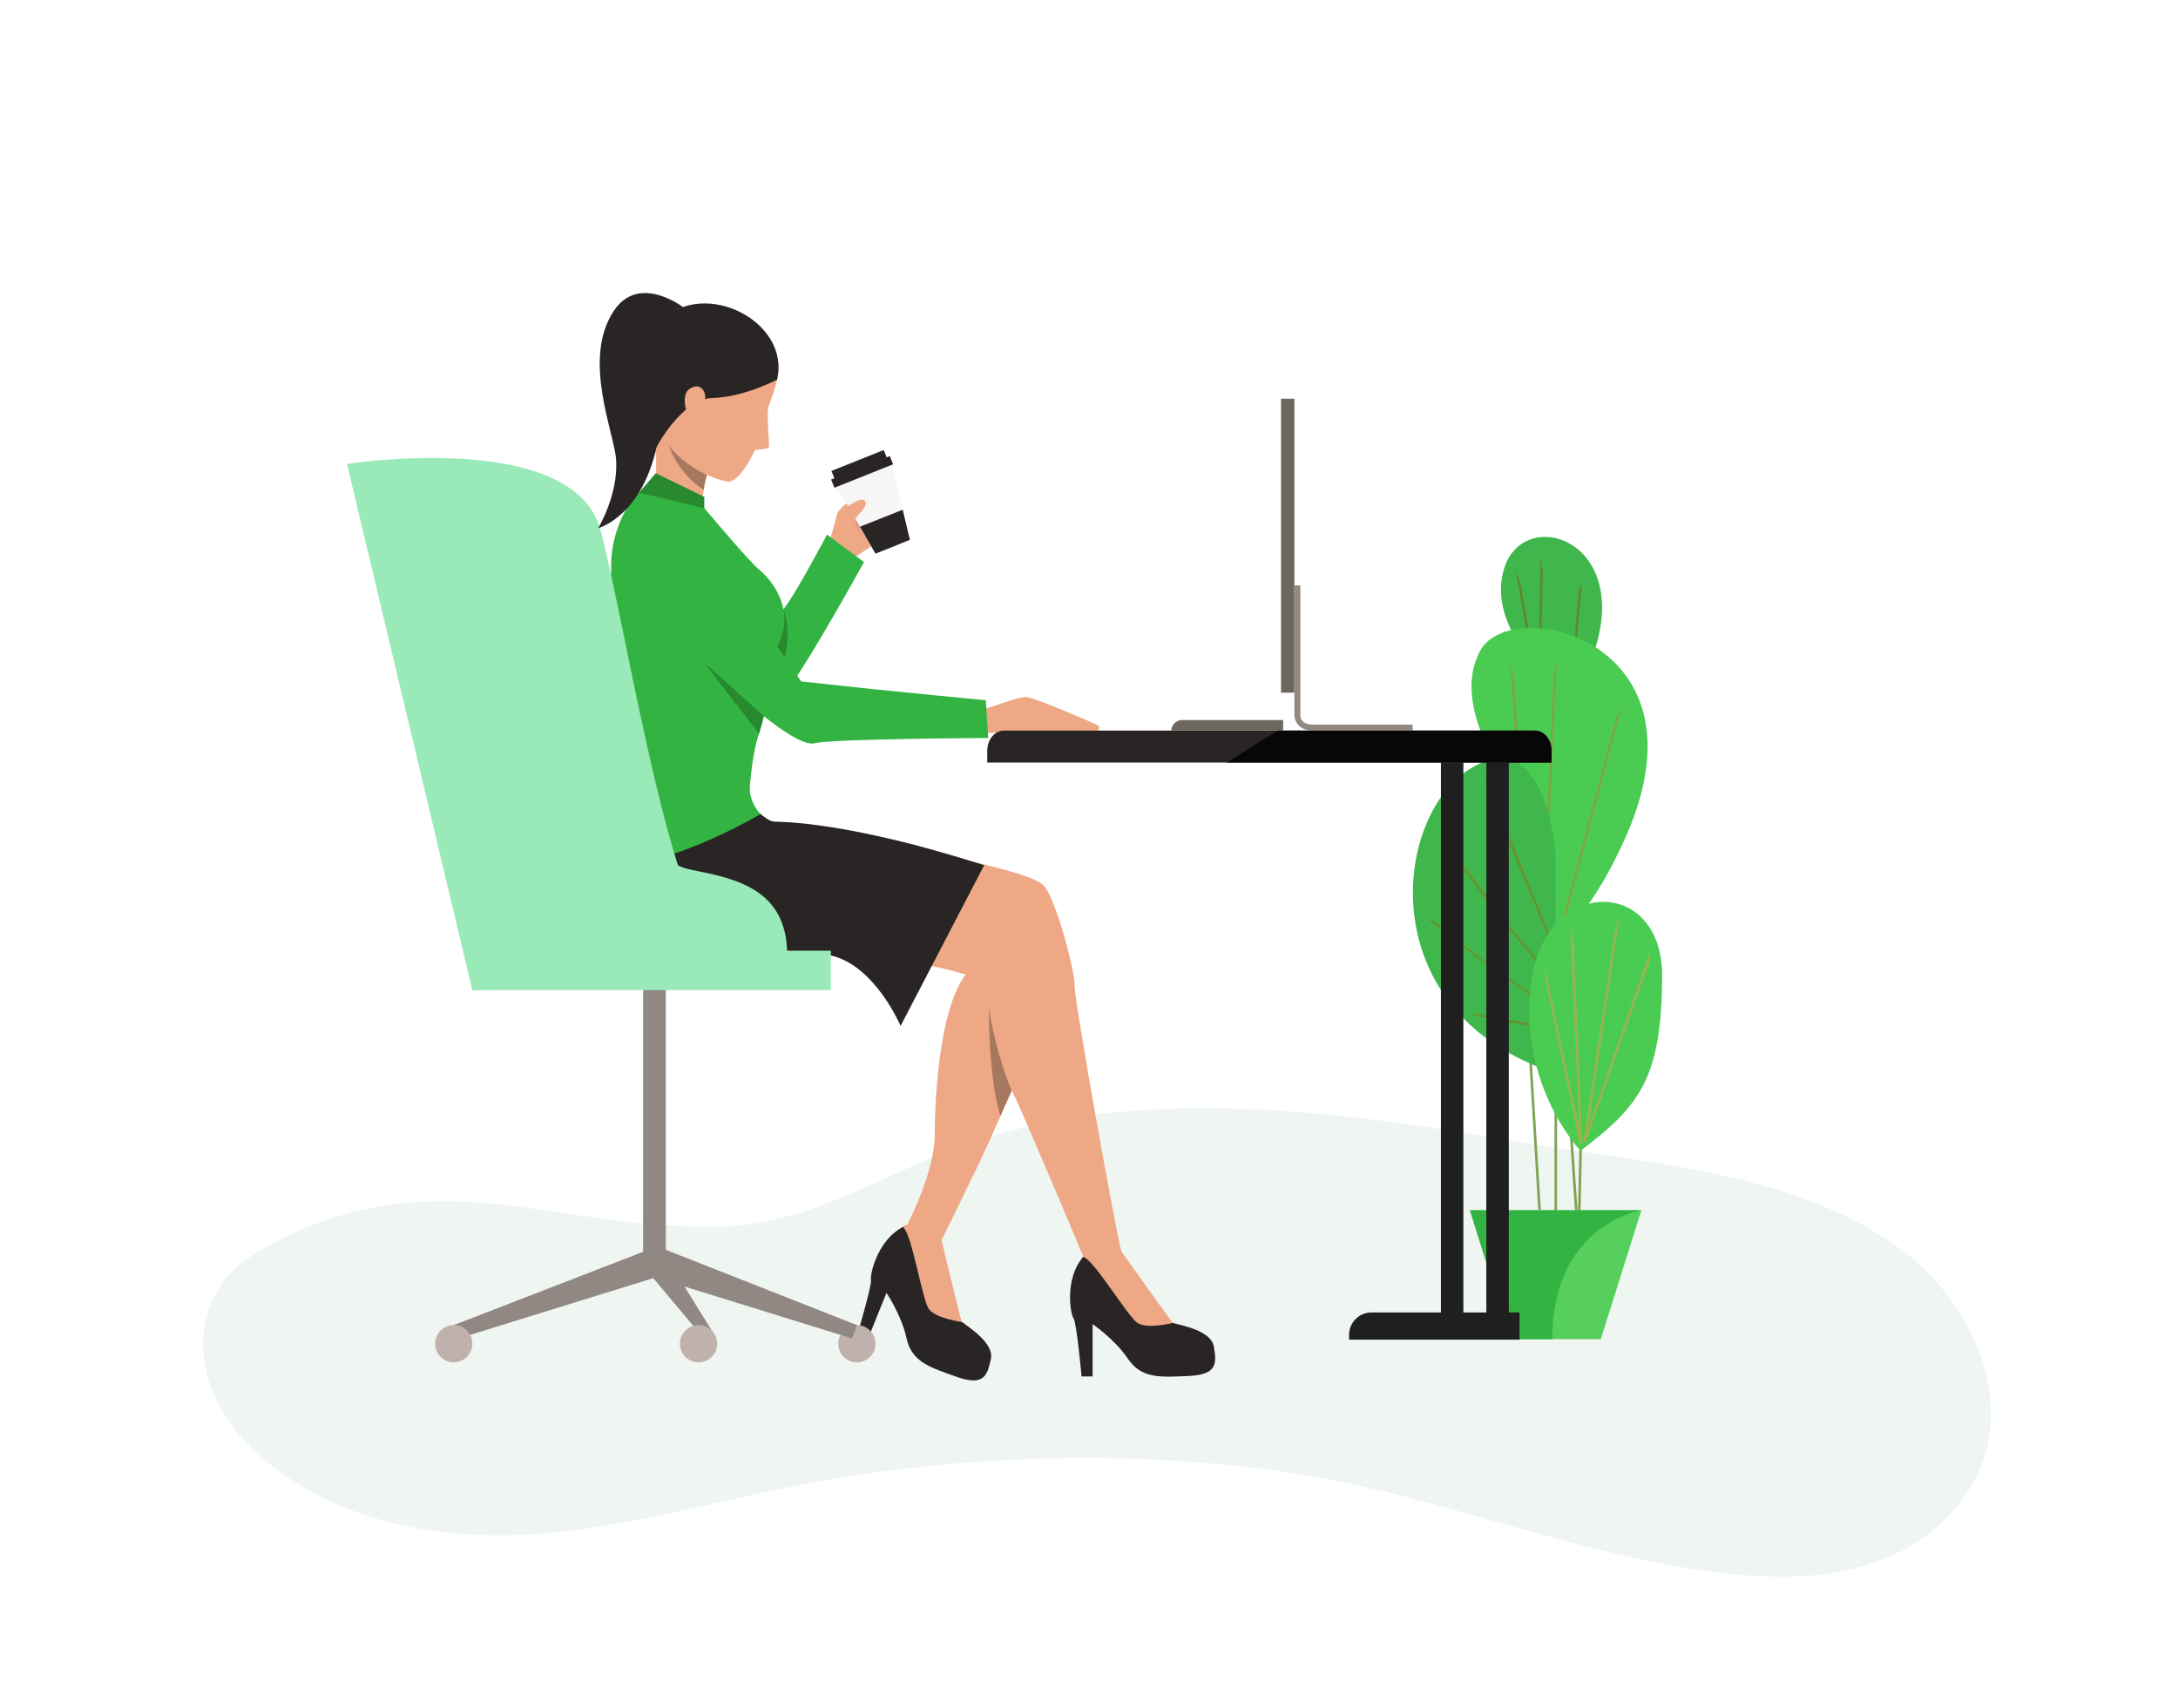 <?xml version="1.0" encoding="utf-8"?>
<!-- Generator: Adobe Illustrator 19.2.0, SVG Export Plug-In . SVG Version: 6.00 Build 0)  -->
<svg version="1.1" id="Слой_1" xmlns="http://www.w3.org/2000/svg" xmlns:xlink="http://www.w3.org/1999/xlink" x="0px" y="0px"
	 viewBox="0 0 912 715.5" style="enable-background:new 0 0 912 715.5;" xml:space="preserve">
<style type="text/css">
	.st0{opacity:0.64;fill:#E6EFE8;}
	.st1{fill:#81A358;}
	.st2{fill:#3FB74C;}
	.st3{fill:#60892C;}
	.st4{fill:#4ACC53;}
	.st5{fill:#7BA840;}
	.st6{fill:#699331;}
	.st7{fill:#9EB24E;}
	.st8{fill:#56CF5E;}
	.st9{filter:url(#Adobe_OpacityMaskFilter);}
	.st10{filter:url(#Adobe_OpacityMaskFilter_1_);}
	.st11{mask:url(#SVGID_1_);fill:url(#SVGID_2_);}
	.st12{fill:#33B442;}
	.st13{fill:#454342;}
	.st14{fill:#EEA886;}
	.st15{fill:#918783;}
	.st16{fill:#282524;}
	.st17{fill:#DB9C7C;}
	.st18{fill:#28892F;}
	.st19{fill:#A77860;}
	.st20{fill:#99EAB8;}
	.st21{fill:#BFB2AC;}
	.st22{fill:#F7F6F5;}
	.st23{fill:#1F1F1F;}
	.st24{fill:#6E6760;}
	.st25{fill:#918880;}
	.st26{fill:#070707;}
</style>
<path class="st0" d="M343.3,620.4C297,628.6,251.6,644,204.2,643c-31.4-0.7-63.4-8.7-88.5-27.6c-12-9-22.4-20.7-27.5-34.8
	c-5.1-14.1-4.1-30.8,4.7-43c5.9-8.1,14.6-13.5,23.5-18c67.9-34.6,118.2-3.6,186.9-5.9c34.6-1.2,64.3-20.4,95.8-32.4
	c72.1-27.5,157.7-16.7,231.7-3.8c54,9.4,118.5,11.9,164.3,45.1c28.6,20.7,47.5,59.4,34.2,92.1c-6.5,16-19.9,28.7-35.5,36.1
	c-22.4,10.7-48.3,10.9-72.9,8c-61.7-7.3-119.4-32.9-180.7-42C476.5,607.3,406.5,609.1,343.3,620.4z"/>
<g>
	<g>
		<g>
			
				<rect x="656.4" y="419.2" transform="matrix(0.998 -6.740849e-02 6.740849e-02 0.998 -29.783 45.34)" class="st1" width="1.1" height="89.5"/>
		</g>
		<g>
			
				<rect x="636.9" y="264.4" transform="matrix(0.998 -6.035525e-02 6.035525e-02 0.998 -22.12 39.176)" class="st1" width="1.1" height="242.6"/>
		</g>
		<g>
			<rect x="650.9" y="229.5" class="st1" width="1.1" height="282.5"/>
		</g>
		<g>
			
				<rect x="578.4" y="424.9" transform="matrix(2.239721e-02 -1 1 2.239721e-02 222.827 1078.675)" class="st1" width="169.2" height="1.1"/>
		</g>
		<g>
			<path class="st2" d="M650.8,287.3c0,0-29.4-25-20.7-50c8.7-25,51.7-11.5,38.1,33.6C668.2,270.9,663.8,282.5,650.8,287.3z"/>
		</g>
		<g>
			<polygon class="st3" points="659.7,274.7 658.7,274.6 661,247.8 662.4,243.8 			"/>
		</g>
		<g>
			<polygon class="st3" points="645.3,275.3 644.2,275.3 645.1,232.9 646,239.7 			"/>
		</g>
		<g>
			<polygon class="st3" points="639.9,268.4 634.7,239.3 636.6,243.8 640.9,268.2 			"/>
		</g>
		<g>
			<path class="st4" d="M632.2,328.4c0,0-25.5-32.9-12.2-56.2c13.2-23.3,98.5-4,60,80c-38.5,84-68.3,27.5-68.3,27.5L632.2,328.4z"/>
		</g>
		<g>
			<polygon class="st5" points="654.5,388.4 653.5,388.1 676.6,301.1 679.4,294.8 			"/>
		</g>
		<g>
			<polygon class="st5" points="647.2,380.1 646.1,380.1 650.6,282 651.9,276.5 			"/>
		</g>
		<g>
			<polygon class="st5" points="636.9,348 632.5,277.8 634,283.7 638,347.9 			"/>
		</g>
		<g>
			<path class="st2" d="M651.4,358c0,0-3.8-56.5-36.3-35.7c-32.4,20.8-40.4,102.4,36.3,127.2V358z"/>
		</g>
		<g>
			<polygon class="st6" points="656.5,412.3 623.6,333 622,326.3 657.4,411.9 			"/>
		</g>
		<g>
			<path class="st6" d="M661.8,417.9c-2.9-0.1-7.8-3.8-14.8-11.2c-5.5-5.8-12.2-13.8-20.1-23.9c-13.3-17.1-21.5-29-21.6-29.2l-3-6
				c0.1,0.2,12.1,17.5,25.4,34.6c22.1,28.5,30.8,34.6,34.1,34.7L661.8,417.9z"/>
		</g>
		<g>
			<path class="st6" d="M666.7,428.6c-6.8,0-20.6-7.5-41.1-22.3c-15.2-11-28.7-22.1-28.8-22.2l4.2,2.1c5.1,4.2,50,41.4,65.7,41.4
				V428.6z"/>
		</g>
		<g>
			<path class="st6" d="M620.9,425c0.8,0.4,5.7,1.3,18.4,3.4c7.1,1.2,24.2,4.1,31.6,4.2l0,1.1c-7.6-0.2-25.1-3.1-32.3-4.3
				c-5.8-1-11.8-2.1-16.2-3c-7.2-1.4-7.4-1.7-7.6-1.9L620.9,425z"/>
		</g>
		<g>
			<path class="st4" d="M661.8,482c0,0-26.8-28.2-20.5-71.6c6.3-43.4,55.1-43.3,54.7-1.2C695.7,451.4,686.8,463.1,661.8,482z"/>
		</g>
		<g>
			<polygon class="st7" points="663.9,478.6 663,478.3 676.3,389.7 678.2,383.7 664.9,472.8 690.6,399.6 690.8,402.3 			"/>
		</g>
		<g>
			<polygon class="st7" points="661.5,479.3 647.2,410.6 647,405.4 661.3,472.9 657.5,387.4 659,396.1 662.5,479 			"/>
		</g>
		<polygon class="st8" points="687.3,506.9 670.3,560.9 632.4,560.9 615.5,506.9 		"/>
		<defs>
			<filter id="Adobe_OpacityMaskFilter" filterUnits="userSpaceOnUse" x="615.5" y="506.9" width="71.8" height="54">
				<feFlood  style="flood-color:white;flood-opacity:1" result="back"/>
				<feBlend  in="SourceGraphic" in2="back" mode="normal"/>
			</filter>
		</defs>
		<mask maskUnits="userSpaceOnUse" x="615.5" y="506.9" width="71.8" height="54" id="SVGID_1_">
			<g class="st9">
				<defs>
					<filter id="Adobe_OpacityMaskFilter_1_" filterUnits="userSpaceOnUse" x="615.5" y="506.9" width="71.8" height="54">
						<feFlood  style="flood-color:white;flood-opacity:1" result="back"/>
						<feBlend  in="SourceGraphic" in2="back" mode="normal"/>
					</filter>
				</defs>
				<mask maskUnits="userSpaceOnUse" x="615.5" y="506.9" width="71.8" height="54" id="SVGID_1_">
					<g class="st10">
					</g>
				</mask>
				<linearGradient id="SVGID_2_" gradientUnits="userSpaceOnUse" x1="615.474" y1="533.893" x2="687.297" y2="533.893">
					<stop  offset="0" style="stop-color:#FFFFFF"/>
					<stop  offset="0.995" style="stop-color:#000000"/>
				</linearGradient>
				<path class="st11" d="M687.3,506.9c0,0-37.3,5.9-37.3,54h-17.5l-17-54H687.3z"/>
			</g>
		</mask>
		<path class="st12" d="M687.3,506.9c0,0-37.3,5.9-37.3,54h-17.5l-17-54H687.3z"/>
		<path class="st13" d="M626.1,565.1L626.1,565.1C626.1,565.1,626.1,565.1,626.1,565.1L626.1,565.1z"/>
	</g>
	<path class="st14" d="M403.8,295.6c0,0,5.4,1.1,8,1.2c2.6,0.1,14.5-5.3,18.3-4.8c3.8,0.5,28.7,11.1,29.8,11.9
		c1.1,0.8-0.5,2.5-0.5,2.5l-57.1,0.7L403.8,295.6z"/>
	<rect x="269.3" y="411.3" class="st15" width="9.5" height="120.4"/>
	<path class="st16" d="M393.8,517.5c0,0,0.1,5.3,1.8,11.5c1.3,4.5,3.8,22.1,7.1,24.6c3.2,2.5,13.7,9,12.2,15.7
		c-1.5,6.7-2.8,11.4-14.2,7.4c-11.3-4-18.9-6.2-21.1-16.2c-2.2-9.9-8.4-19-8.4-19l-8.2,20.3l-4.3-1.7c0,0,6.5-22,6-23.9
		c-0.6-2,3-19.4,16.7-23.7C395.1,508.2,393.8,517.5,393.8,517.5z"/>
	<path class="st16" d="M469.4,523.9c0,0,2.1,4.9,6,10c2.9,3.7,11.8,19.1,15.7,20.2c3.9,1.1,16.1,3.2,17.2,10
		c1.1,6.8,1.6,11.6-10.4,12.2c-12,0.5-19.8,1.3-25.6-7.2c-5.7-8.4-14.8-14.5-14.8-14.5v21.9h-4.6c0,0-2.1-22.8-3.4-24.4
		c-1.3-1.6-4.5-19.1,6.6-28.2C467.1,514.8,469.4,523.9,469.4,523.9z"/>
	<path class="st14" d="M347.6,226c0,0,2.7-9.4,2.9-10.7c0.3-1.2,2.8-3.7,5.9-6.2c3.1-2.6,8.5-4.6,9.2-4.4c0.7,0.2,1.4,0.1,2.5,1.5
		c1.1,1.4,1.2,3.2,1.2,3.2s2.2,1.1,2.2,3.3c0,0,2,1.1,1.6,3.7c0,0,1.9,1.2,1.5,3c0,0-2.5,2.5-3.2,3.6c-0.7,1.2-6.3,5.9-12.3,9.6
		C359.1,232.7,351.4,238.5,347.6,226z"/>
	<path class="st12" d="M254.3,242.3c3.8-6.1,8.8-8.8,24.7,2.2c15.9,11,12.2,8.9,16,12.4c3.8,3.5,20.5,12.2,20.5,12.2
		s9.8-9.7,14.5-16.6c5.3-7.8,16.3-28.6,16.3-28.6l15.5,11.5c0,0-30,54.5-36.3,58.5c-6.3,4-25.2-2.7-35-6.9
		c-9.8-4.1-20.3-9.5-24.7-10.6C261.2,275.3,244.5,258.2,254.3,242.3z"/>
	<path class="st17" d="M364.8,205.4c0,0-7.8,6.7-6.9,8.1c0.9,1.4,2.1,1.3,2.1,1.3l-2,4.2c0,0,0.3,3.5,4,2.2c0,0-0.1,3.3,3.4,1.6
		c0,0,0.9,2.2,2.7,1.7c1.7-0.5,6.6-5,6.6-5s0.6-1.4-1.5-3c0,0,0.5-2.4-1.6-3.7c0,0,0.1-2-2.2-3.3c0,0-0.1-4.5-3.8-4.7
		C365.6,204.7,365.1,205.1,364.8,205.4z"/>
	<path class="st18" d="M328.6,275.3c0,0,3.1-11.4-0.6-20.2c0,0,1.4,9.1-2.6,15.6C322.5,275.5,328.6,275.3,328.6,275.3z"/>
	<path class="st14" d="M448,401.9c0,0-14.3,32.1-24.4,55c-1.7,3.9-3.3,7.4-4.7,10.6c-1.6,3.7-3,6.7-3.9,8.8
		c-6.5,14.6-22.4,46.4-22.4,46.4s-12,0.5-12.7-9.7c0,0,11.5-22.1,11.5-37.6c0-15.5,2.1-61.2,16.9-71
		C426.3,392.2,438.1,390,448,401.9z"/>
	<path class="st14" d="M316.2,340.9c0,0,3,3,5.6,3.7c2.5,0.7,45.1,3.9,64.8,10.4c19.7,6.5,45.8,10.6,50.7,16.2
		c4.9,5.6,13,36.1,12.7,41.9c-0.2,5.8,17.3,103.2,19.5,110.9c1.2,4-15.8,2.5-15.8,2.5s-24.1-57.6-29.3-68.2
		c-9.5-19.5-9.9-43.5-13.4-47.2c-3.5-3.7-42.1-12-64.3-12s-71.9,1.9-77.3-1.2c-5.3-3-38.6-25-24.8-54.4
		C258.4,314.1,316.2,340.9,316.2,340.9z"/>
	<path class="st16" d="M412.1,362.4l-35,67.3c0,0-10.6-25.2-29.1-29.5c-18.5-4.3-92.4-2-92.4-2s-33.9-42.9-4.9-65.4
		c29-22.5,62.9,3.5,62.9,3.5s7,7.6,10.4,7.8C327.3,344.3,354.4,343.9,412.1,362.4z"/>
	<path class="st14" d="M491.1,554.1c0,0-10.7,2.7-14.8,0c-4.1-2.7-18.1-26.3-22.7-27.7c0,0,4.5-9.1,15.8-2.5
		C469.4,523.9,488.1,550.2,491.1,554.1z"/>
	<path class="st14" d="M402.7,553.7c0,0-11-1.5-13.8-5.5c-2.8-4-7-31.2-10.7-34.2c0,0,7.6-6.8,15.6,3.6
		C393.8,517.5,401.3,548.9,402.7,553.7z"/>
	<path class="st14" d="M297.2,194.3c0,0-0.7,2.1-1.4,5.3c-0.4,1.6-0.8,3.5-1.1,5.5c-1,5.6-1.5,12.1-0.1,16.5c0,0-11.9,4.1-21.3-12.7
		c0,0,4-18.1-1.2-29C266.8,168.9,297.2,194.3,297.2,194.3z"/>
	<path class="st19" d="M296,198.8c-0.4,1.6-1.1,4.3-1.4,6.3c-11-7-14.7-18.8-14.7-18.8C286.2,192,296,198.8,296,198.8z"/>
	<path class="st12" d="M328,263.7c-2.5,11.6-9.1,12.2-8.7,20.8c0.4,8.6,3,9.3-1.5,22.8c-0.8,2.5-1.5,5.2-2,8c-0.1,0.3-0.1,0.7-0.2,1
		c-0.3,1.6-0.5,3.1-0.7,4.7c-0.4,2.9-0.7,5.7-0.9,8.2c-0.5,6.7,4.4,11.8,4.4,11.8s-43.3,25.9-73,22.3c0,0,7.7-32.3,11.9-43.5
		c4.2-11.1,3-62.5-0.2-73.5c-4.6-16.3,4.6-40.6,17.2-43.8l19.5,9c0,0,19.6,23.4,24,27C322.2,242,330.5,252,328,263.7z"/>
	<path class="st12" d="M263.5,216.3c5.5-4.6,13.5-12.4,25.1,3.1c11.6,15.5,20.1,25.5,22.6,30c2.5,4.5,24.3,36,24.3,36
		s21.4,2.3,29.7,3.2c10.5,1.1,47.6,4.7,47.6,4.7l1,15.8c0,0-65.4,0.3-72.7,2.2c-7.2,1.8-27.5-16.4-35.5-23.4
		c-8-7.1-30.5-32.8-34.4-35.2C267.4,250.1,249.2,228.2,263.5,216.3z"/>
	<path class="st19" d="M423.6,456.8c-1.7,3.9-3.3,7.4-4.7,10.6c-5.2-16.9-4.8-45-4.8-45C417.2,442,423.5,456.6,423.6,456.8z"/>
	<rect x="197.8" y="398.2" class="st20" width="150.1" height="16.5"/>
	<path class="st20" d="M275.9,345.6c0,0-3.8,15.3,14,18.8c17.8,3.5,39.7,7.9,39.7,35.4h-61.8L275.9,345.6z"/>
	<path class="st20" d="M197.8,414.8l-52.5-220.5c0,0,94.9-14.8,106.2,27.8c11.3,42.6,29.9,169.1,52.5,176.9
		C326.6,406.8,197.8,414.8,197.8,414.8z"/>
	<path class="st18" d="M319.8,299.9c0,0-1,4-2,7.4l-23.1-29.9L319.8,299.9z"/>
	<polygon class="st18" points="294.9,212.9 294.9,208.1 274.6,198.2 267.6,206.3 	"/>
	<circle class="st21" cx="358.8" cy="562.8" r="7.8"/>
	<polygon class="st15" points="190,555 192,560.6 275.9,534.6 271.9,523.3 	"/>
	<polygon class="st15" points="358.8,555 356.8,560.6 272.9,534.6 276.6,522.6 	"/>
	<polygon class="st15" points="299.7,560 299.7,566.5 272.9,534.6 276.6,522.6 	"/>
	<circle class="st21" cx="292.5" cy="562.8" r="7.8"/>
	<circle class="st21" cx="190" cy="562.8" r="7.8"/>
	<polygon class="st22" points="373.1,192.9 378,213.5 381,226.1 366.6,231.9 360.1,220.6 349.4,202.4 	"/>
	<polygon class="st16" points="378,213.5 381,226.1 366.6,231.9 360.1,220.6 	"/>
	
		<rect x="348.4" y="192.7" transform="matrix(0.928 -0.371 0.371 0.928 -46.658 147.665)" class="st16" width="23.6" height="4.6"/>
	
		<rect x="348" y="195.8" transform="matrix(0.928 -0.371 0.371 0.928 -47.569 148.256)" class="st16" width="26.5" height="3.7"/>
	<path class="st14" d="M350.6,215.5c0,0,5.2-4.7,9.2-6c0.9-0.3,1.8-0.4,2.4,0.3c0.6,0.7,0.4,2.5-1.8,4.7c-2.2,2.2-4,5.9-4,5.9
		S353.6,221.9,350.6,215.5z"/>
	<path class="st16" d="M285,129.1c-8.9,2-3.6,24.4-9.6,55.8c-6,31.4-24.9,36.3-24.9,36.3s8.4-13.9,7.5-28.5
		c-0.7-11.4-14.5-42.4-0.9-62.6c10.5-15.7,29-1.4,29-1.4L285,129.1z"/>
	<path class="st14" d="M299.8,130.9c8,0.5,25.3,6.6,25.6,28.1c0,0-1.3,5.6-3.2,10c-1.9,4.3,0.6,18-0.5,18.6
		c-1.1,0.5-5.6,0.9-5.6,0.9s-6.3,13.9-11.4,13.2c-5.1-0.7-23.8-6.9-30.8-25.9C266.9,156.6,267.3,128.7,299.8,130.9z"/>
	<path class="st16" d="M325.4,159c0,0-14,7.4-27.1,7.7c-13.1,0.3-23.8,21.3-23.8,21.3s-15.9-35.6,2.3-53.6
		C294.9,116.3,331.1,134.6,325.4,159z"/>
	<path class="st14" d="M295.3,166.5c0.2-2.5-2.1-6.6-6.6-3.6c-4.5,2.9-0.4,15.4,3.1,14.7C295.3,176.8,295,169.1,295.3,166.5z"/>
	<path class="st16" d="M413.4,314.4v5h236.3v-5c0-4.6-3.1-8.4-6.9-8.4H420.3C416.5,306,413.4,309.8,413.4,314.4z"/>
	<path class="st23" d="M564.9,561.1h71.4v-11.4h-62c-5.2,0-9.4,4.2-9.4,9.4V561.1z"/>
	
		<rect x="622.3" y="319.4" transform="matrix(-1 -1.224647e-16 1.224647e-16 -1 1254.075 880.416)" class="st23" width="9.4" height="241.7"/>
	
		<rect x="603.4" y="319.4" transform="matrix(-1 -1.224647e-16 1.224647e-16 -1 1216.162 880.416)" class="st23" width="9.4" height="241.7"/>
	<rect x="536.4" y="167" class="st24" width="5.6" height="123.1"/>
	<g>
		<path class="st25" d="M550,306h41.5v-2.5H550c-2.2,0-3.7-0.5-4.6-1.5c-1.1-1.2-0.9-2.9-0.9-2.9l0-0.1l0-0.1v-53.7H542v53.6
			c0,0.5-0.1,2.9,1.5,4.7C544.9,305.2,547.1,306,550,306z"/>
	</g>
	<path class="st24" d="M494.9,301.6h42.4v4.4h-46.8l0,0C490.5,303.6,492.5,301.6,494.9,301.6z"/>
	<path class="st26" d="M513.7,319.4h136v-5c0-4.6-3.2-8.4-7.1-8.4H535L513.7,319.4z"/>
</g>
</svg>
